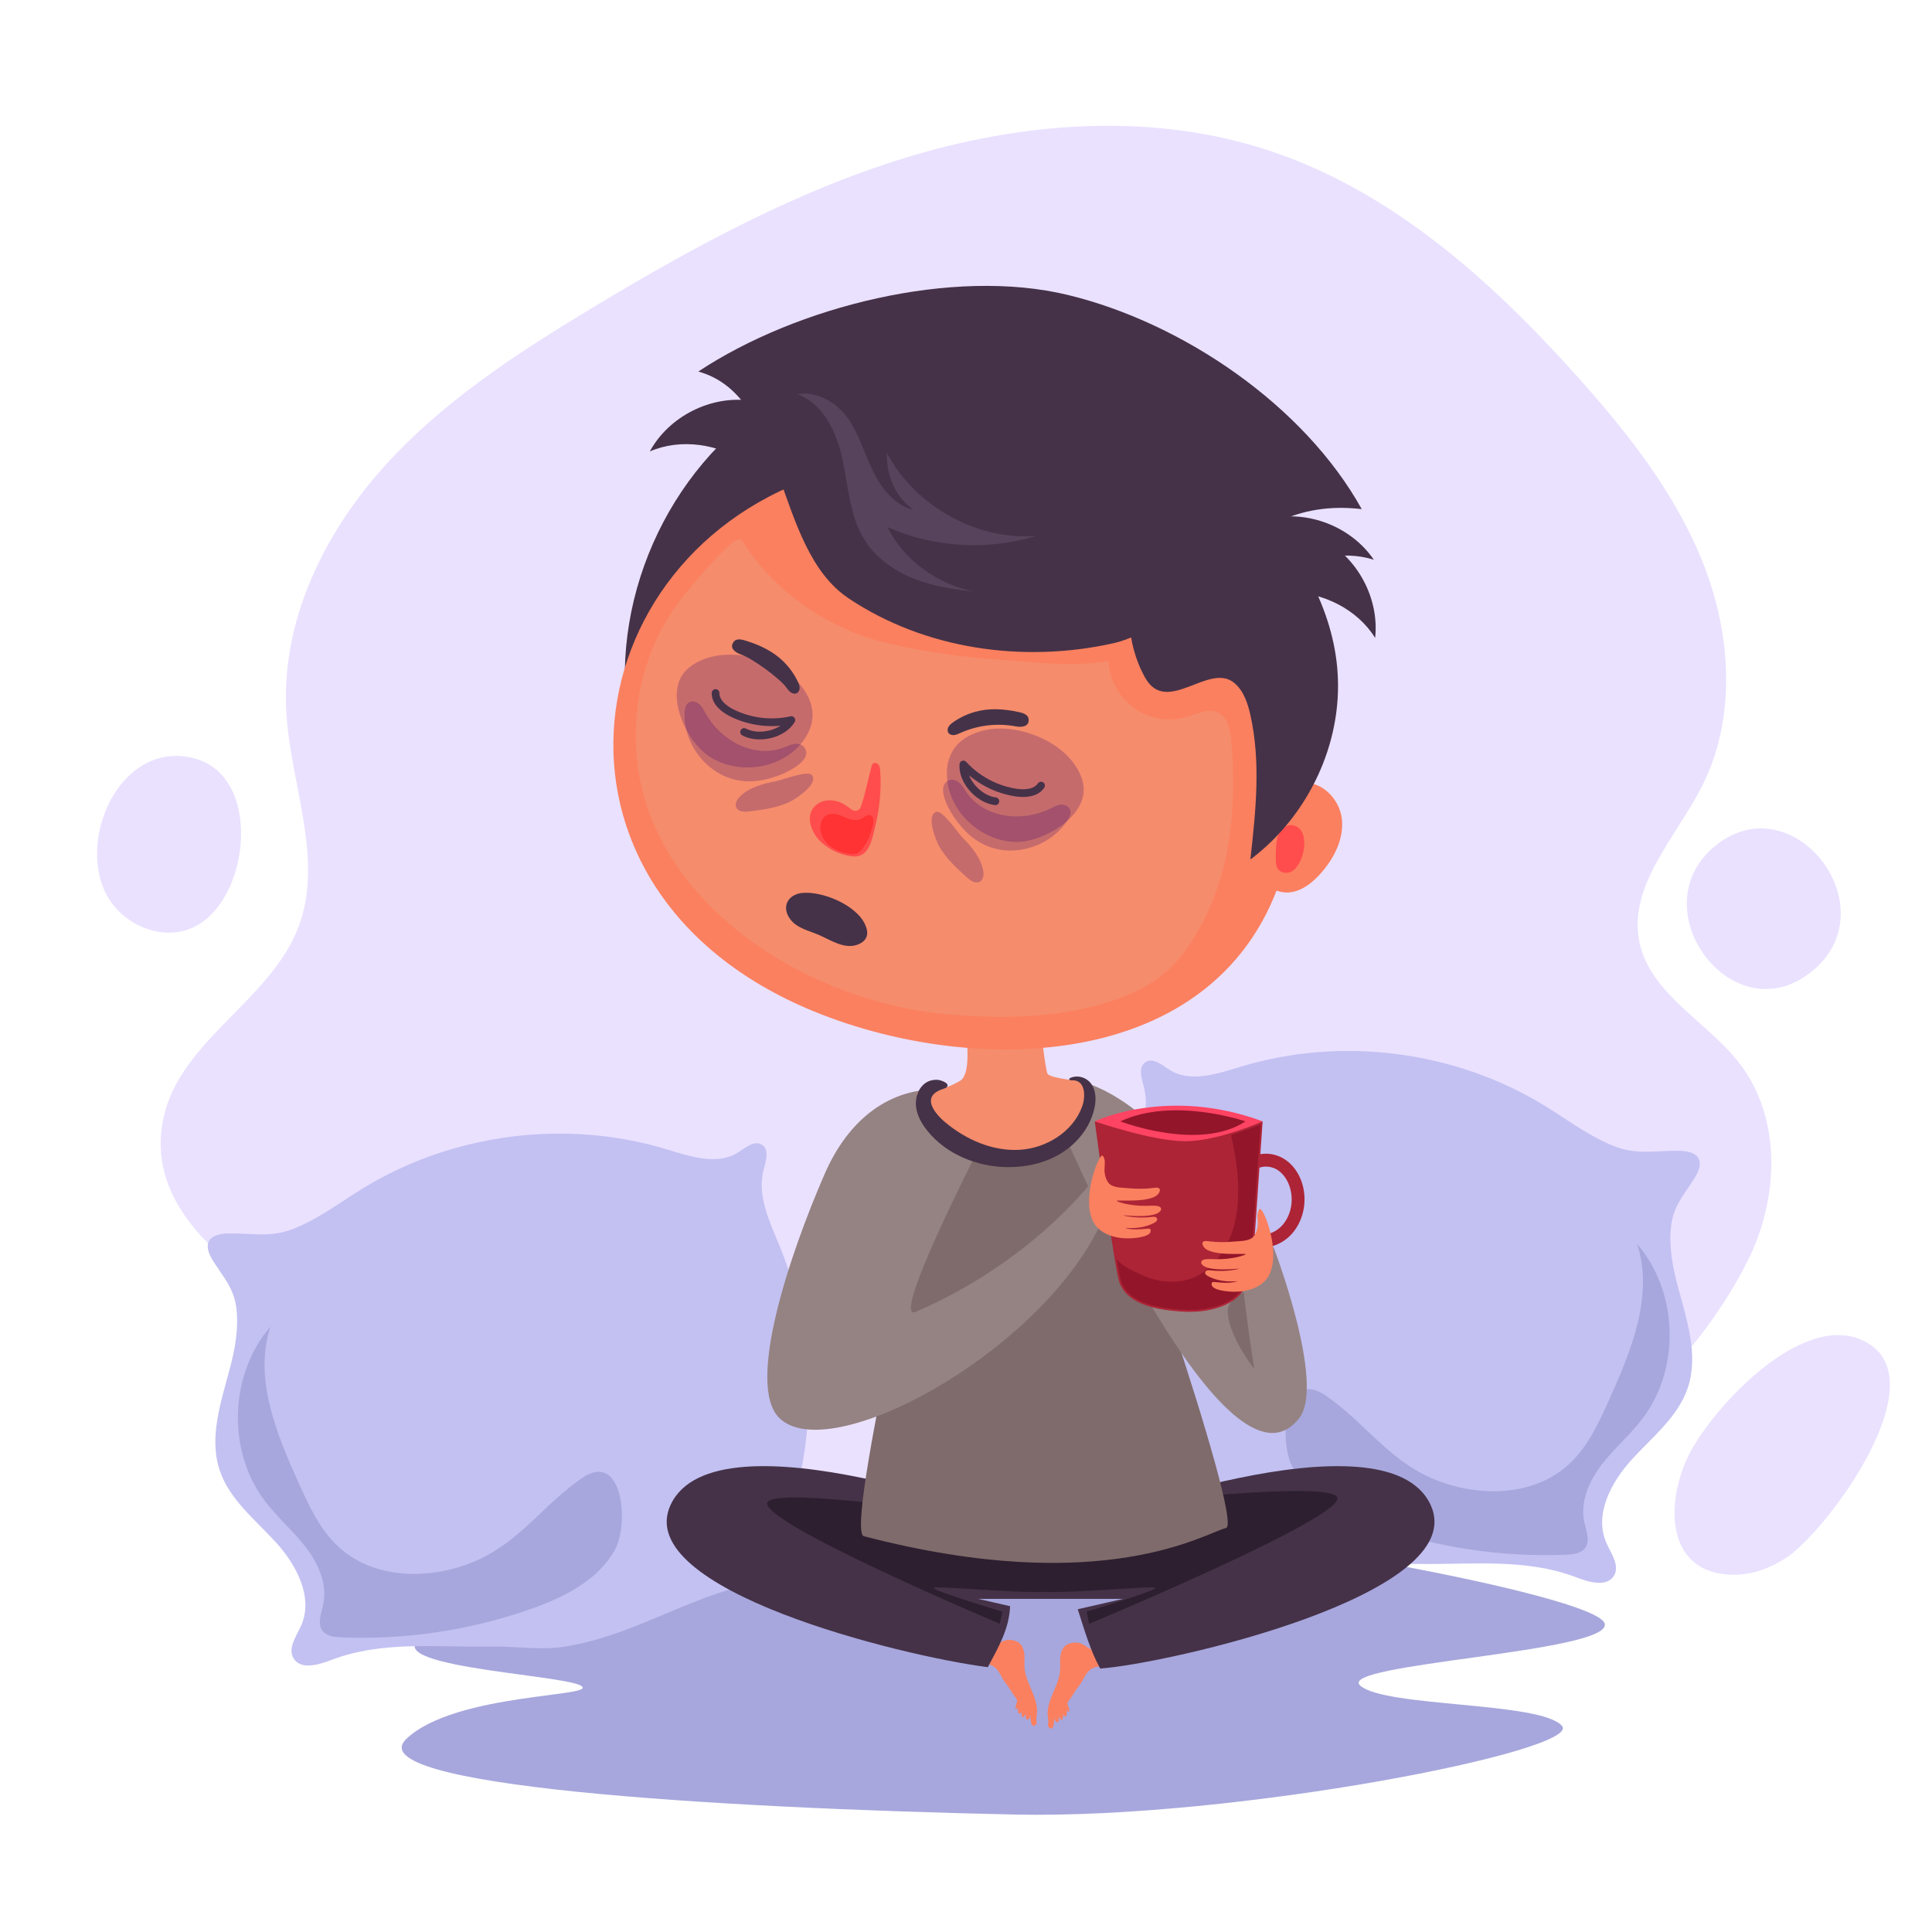 <?xml version="1.0" encoding="utf-8"?>
<!-- Generator: Adobe Illustrator 27.5.0, SVG Export Plug-In . SVG Version: 6.00 Build 0)  -->
<svg version="1.1" xmlns="http://www.w3.org/2000/svg" xmlns:xlink="http://www.w3.org/1999/xlink" x="0px" y="0px"
	 viewBox="0 0 500 500" style="enable-background:new 0 0 500 500;" xml:space="preserve">
<g id="BACKGROUND">
	<rect style="fill:#FFFFFF;" width="500" height="500"/>
</g>
<g id="OBJECTS">
	<g>
		<path style="fill:#EAE1FF;" d="M452.443,326.005c-24.446,49.164-87.738,82.464-140.052,88.428
			c-41.845,4.771-84.375-3.052-124.114-17.003c-32.851-11.533-64.217-27.274-93.123-46.678
			c-20.329-13.646-59.643-31.217-52.769-61.764c4.454-19.792,27.628-30.095,34.846-49.055c6.696-17.589-2.072-36.924-3.141-55.714
			c-1.309-23.014,9.363-45.472,24.651-62.724c15.289-17.251,34.92-30.007,54.664-41.904c26.514-15.976,53.989-30.929,83.706-39.595
			c29.717-8.666,62.064-10.728,91.448-0.991c31.766,10.526,57.653,33.825,79.946,58.783c13.049,14.608,25.407,30.311,32.491,48.573
			c7.084,18.261,8.348,39.564-0.484,57.048c-6.705,13.271-19.238,25.801-16.238,40.364c2.793,13.556,17.597,20.567,26.012,31.556
			C461.119,289.478,460.377,310.048,452.443,326.005z"/>
		<path style="fill:#A7A7DD;" d="M262.757,469.604c-80.038-1.718-170.254-7.509-157.595-19.579
			c12.659-12.07,50.637-10.8,45.099-13.809s-57.44-5.096-39.006-13.547c18.434-8.451,130.284-29.093,168.152-28.152
			c37.868,0.941,134.326,18.313,135.908,25.732c1.582,7.42-69.626,10.272-63.297,15.967c6.33,5.695,46.681,4.1,52.22,10.436
			C409.778,452.989,319.849,470.83,262.757,469.604z"/>
		<g>
			<path style="fill:#C3C1F2;" d="M431.91,297.85c0.93-0.03,1.886-0.042,2.878-0.013c5.103,0.146,6.454,2.781,3.766,7.048
				c-2.857,4.534-5.568,7.19-6.127,12.884c-0.494,5.029,0.47,10.183,1.76,15.026c2.307,8.657,5.462,17.825,2.629,26.324
				c-2.514,7.543-9.179,12.766-14.539,18.638c-5.359,5.873-9.775,14.265-6.547,21.531c1.229,2.767,3.512,5.832,1.995,8.452
				c-1.768,3.053-6.348,1.797-9.64,0.53c-13.383-5.155-27.613-3.268-41.552-3.528c-6.409-0.119-12.565,1.025-19.049,0.012
				c-6.827-1.067-13.427-3.344-19.815-5.923c-12.193-4.922-24.355-10.966-37.491-11.546c-2.74-0.121-6.576-1.202-6.032-3.89
				c0.337-1.663,2.264-2.366,3.536-3.49c3.198-2.828,1.99-7.961,0.78-12.055c-6.43-21.743-5.212-45.667,3.392-66.645
				c2.619-6.386,5.971-13.199,4.187-19.867c-0.599-2.239-1.534-5.164,0.396-6.447c1.939-1.289,4.273,0.726,6.238,1.976
				c5.359,3.408,12.318,1.053,18.394-0.796c26.065-7.93,55.453-4.166,78.678,10.078c5.932,3.638,11.531,7.948,18.011,10.486
				C422.892,298.648,427.062,298.005,431.91,297.85z"/>
			<path style="fill:#A7A7DD;" d="M370.29,382.459c11.576,5.124,26.375,5.087,35.706-3.468c4.906-4.498,7.761-10.748,10.49-16.818
				c5.724-12.734,11.554-26.972,7.191-40.234c10.631,12.297,11.284,32.099,1.488,45.07c-3.225,4.27-7.37,7.774-10.631,12.017
				c-3.261,4.243-5.65,9.647-4.509,14.875c0.498,2.283,1.585,4.892,0.174,6.756c-1.057,1.396-3.034,1.621-4.784,1.694
				c-16.689,0.701-33.507-1.819-49.257-7.382c-8.512-3.006-17.247-7.374-21.626-15.267c-3.703-6.674-2.09-25.676,8.342-18.672
				C352.722,367.642,358.907,377.421,370.29,382.459z"/>
		</g>
		<g>
			<path style="fill:#C3C1F2;" d="M61.758,319.24c-0.93-0.03-1.886-0.042-2.878-0.013c-5.103,0.146-6.454,2.781-3.766,7.048
				c2.857,4.533,5.568,7.19,6.127,12.884c0.494,5.029-0.47,10.183-1.76,15.026c-2.307,8.657-5.462,17.825-2.629,26.324
				c2.514,7.543,9.179,12.766,14.539,18.638c5.359,5.873,9.775,14.265,6.547,21.531c-1.23,2.767-3.512,5.832-1.995,8.452
				c1.768,3.053,6.348,1.797,9.64,0.53c13.383-5.155,27.613-3.268,41.552-3.528c6.409-0.119,12.565,1.025,19.049,0.012
				c6.827-1.067,13.427-3.344,19.815-5.923c12.193-4.922,24.355-10.966,37.491-11.546c2.74-0.121,6.576-1.202,6.032-3.89
				c-0.337-1.663-2.264-2.366-3.536-3.49c-3.198-2.828-1.99-7.961-0.78-12.055c6.43-21.743,5.212-45.667-3.392-66.645
				c-2.619-6.386-5.971-13.199-4.187-19.867c0.599-2.239,1.534-5.164-0.396-6.447c-1.939-1.289-4.273,0.726-6.238,1.976
				c-5.359,3.408-12.318,1.053-18.394-0.796c-26.065-7.93-55.453-4.166-78.678,10.078c-5.932,3.638-11.531,7.948-18.011,10.486
				C70.776,320.037,66.606,319.394,61.758,319.24z"/>
			<path style="fill:#A7A7DD;" d="M123.378,403.849c-11.576,5.124-26.375,5.087-35.705-3.468
				c-4.906-4.499-7.761-10.748-10.49-16.819c-5.724-12.733-11.554-26.972-7.191-40.234c-10.631,12.297-11.285,32.099-1.488,45.07
				c3.225,4.27,7.37,7.774,10.631,12.017c3.261,4.243,5.65,9.647,4.509,14.875c-0.499,2.283-1.585,4.892-0.174,6.756
				c1.057,1.396,3.034,1.62,4.783,1.694c16.689,0.701,33.507-1.819,49.257-7.382c8.512-3.006,17.247-7.374,21.626-15.267
				c3.703-6.674,2.09-25.676-8.342-18.672C140.947,389.031,134.761,398.81,123.378,403.849z"/>
		</g>
		<path style="fill:#EAE1FF;" d="M49.686,240.159c-7.589,3.326-17.136-0.518-21.508-7.558c-8.866-14.276,2.482-40.855,21.543-36.489
			C68.351,200.379,64.828,233.522,49.686,240.159z"/>
		<path style="fill:#EAE1FF;" d="M448.756,407.546c4.85,0.022,9.584-1.785,13.626-4.467c10.678-7.084,40.787-47.684,18.964-56.49
			c-15.736-6.35-37.374,17.252-43.702,28.821C431.112,387.353,430.148,407.46,448.756,407.546z"/>
		<path style="fill:#EAE1FF;" d="M469.606,250.809c18.814-16.432-5.435-47.727-25.299-32.221
			C423.489,234.837,448.903,268.89,469.606,250.809z"/>
	</g>
	<g>
		<path style="fill:#FB805F;" d="M259.67,424.686c1.552-0.63,3.783-0.239,4.744,1.242c0.539,0.83,0.704,1.849,0.733,2.838
			c0.029,0.989-0.063,1.981,0.018,2.968c0.189,2.301,1.301,4.406,2.166,6.547c0.566,1.401,1.035,2.893,1.063,4.417
			c0.013,0.72-0.199,1.413-0.192,2.123c0.005,0.474,0.28,1.161-0.155,1.544c-1.484,1.302-1.308-2.196-1.441-2.663
			c0,0,0.066,1.121-0.659,1.319c-0.725,0.198-0.396-1.582-0.396-1.582s-0.368,0.791-0.811,0.989c-0.442,0.198-0.31-1.517-0.31-1.517
			s-0.198,0.593-0.659,0.593c-0.462,0-0.33-1.78-0.33-1.78s-0.132,0.593-0.527,0.593s0.264-1.714,0.33-2.11
			c0.066-0.398-0.723-1.264-0.92-1.562c-0.663-1-1.284-2.091-2.039-3.022c-0.602-0.742-0.95-1.396-1.398-2.253
			c-0.473-0.903-1.101-1.755-2.013-2.252c-0.79-0.43-1.706-0.551-2.598-0.664c-1.761-0.224-3.522-0.447-5.283-0.671
			c-0.666-0.085-1.404-0.208-1.814-0.74c-0.464-0.601-0.309-1.466-0.045-2.177c0.302-0.814,0.757-1.624,1.51-2.056
			c1.106-0.634,2.514-0.276,3.659,0.286c1.124,0.552,2.491,1.646,3.803,1.416C257.449,426.276,258.437,425.187,259.67,424.686z"/>
		<path style="fill:#FB805F;" d="M279.837,425.379c-1.552-0.63-3.783-0.239-4.744,1.242c-0.539,0.83-0.704,1.849-0.733,2.838
			c-0.029,0.989,0.063,1.981-0.018,2.968c-0.189,2.301-1.301,4.406-2.166,6.547c-0.566,1.401-1.035,2.893-1.063,4.417
			c-0.013,0.72,0.199,1.413,0.192,2.123c-0.004,0.475-0.28,1.161,0.156,1.544c1.484,1.302,1.308-2.196,1.441-2.663
			c0,0-0.066,1.121,0.659,1.319c0.725,0.198,0.396-1.582,0.396-1.582s0.368,0.791,0.811,0.989c0.442,0.198,0.31-1.516,0.31-1.516
			s0.198,0.593,0.659,0.593c0.461,0,0.33-1.78,0.33-1.78s0.132,0.593,0.527,0.593s-0.264-1.714-0.33-2.11
			c-0.066-0.397,0.723-1.264,0.92-1.561c0.663-1,1.284-2.091,2.039-3.022c0.601-0.742,0.95-1.396,1.398-2.253
			c0.473-0.903,1.101-1.755,2.013-2.252c0.79-0.43,1.706-0.551,2.598-0.664c1.761-0.224,3.522-0.447,5.283-0.671
			c0.666-0.085,1.404-0.208,1.814-0.74c0.464-0.601,0.309-1.466,0.045-2.177c-0.302-0.814-0.757-1.624-1.51-2.056
			c-1.106-0.634-2.514-0.276-3.659,0.286c-1.125,0.552-2.491,1.646-3.803,1.416C282.059,426.968,281.07,425.879,279.837,425.379z"/>
		<path style="fill:#453248;" d="M370.267,389.528c-11.604-25.319-90.859,4.99-90.859,4.99c-2.95,1.018-5.438,2.202-7.513,3.486
			c-2.076-1.284-4.563-2.469-7.514-3.486c0,0-79.254-30.309-90.859-4.99c-10.042,21.91,59.756,39.077,82.127,41.935
			c2.656-5.026,5.549-9.87,5.761-15.782l-8.24-1.89h37.448l-11.698,2.683c1.744,5.39,3.255,10.716,5.809,15.341
			C302.077,430.596,380.896,412.719,370.267,389.528z"/>
		<path style="fill:#2D1F30;" d="M277.261,390.778c0,0,66.857-8.381,68.835-3.238c1.978,5.143-64.227,32.711-64.227,32.711
			l-0.617-3.165c0,0,17.767-5.341,17.767-6.132s-28.484,2.176-31.451,0.593C264.601,409.965,268.755,388.998,277.261,390.778z"/>
		<path style="fill:#2D1F30;" d="M270.276,395.196c0,0-69.722-11.473-71.7-6.33c-1.978,5.143,60.186,31.385,60.186,31.385
			l0.617-3.165c0,0-17.767-5.341-17.767-6.132s28.484,2.176,31.451,0.593C276.031,409.965,278.782,393.415,270.276,395.196z"/>
		<path style="fill:#7F6B6B;" d="M241.417,299.041c0,0-22.985,97.193-17.857,98.528c62.272,16.223,88.764-1.055,93.716-2.11
			c4.952-1.055-31.419-105.487-34.069-108.515C280.557,283.916,241.417,299.041,241.417,299.041z"/>
		<path style="fill:#958383;" d="M276.076,294.937c0,0,41.618,96.155,60.196,72.029c6.812-8.846-6.621-44.192-6.752-44.347
			c-0.131-0.155-4.314,7.822-4.314,7.822s-17.08-39.566-42.601-49.647C282.605,280.793,285.401,292.703,276.076,294.937z"/>
		<path style="fill:#7F6B6B;" d="M321.848,334.297c0.785,6.687,1.711,13.358,2.778,20.006c-2.139-2.757-4.105-5.918-5.455-9.136
			c-0.811-1.932-1.477-3.978-1.429-6.072C317.788,337.002,320.123,335.487,321.848,334.297z"/>
		<path style="fill:#958383;" d="M244.999,281.961c-14.887-1.028-25.57,8.09-31.541,21.766
			c-9.142,20.937-20.44,54.697-11.786,63.239c12.825,12.659,66.045-16.056,82.586-49.034l-1.841-11.963
			c0,0-15.442,20.583-45.4,33.54c-6.778,2.932,15.39-40.468,15.39-40.468S264.889,283.334,244.999,281.961z"/>
		<g>
			<g>
				<path style="fill:#F58C6C;" d="M246.602,249.128c0,0,7.086,27.474,1.887,30.572c-5.698,3.395-11.259,3.052-11.259,3.052
					s5.235,17.226,26.165,15.97c22.802-1.369,17.265-18.869,17.265-18.869s-8.673-0.657-9.538-1.954
					c-0.865-1.297-3.4-26.897-3.4-26.897L246.602,249.128z"/>
			</g>
			<g>
				<path style="fill:#453248;" d="M240.98,285.481c0.361,1.929,2.438,3.966,3.7,5.015c5.367,4.462,12.216,7.475,19.184,7.072
					c6.967-0.404,13.883-4.706,16.222-11.281c0.836-2.349,0.97-6.868-2.692-6.704c-0.158,0.007-0.322,0.026-0.469-0.034
					c-0.146-0.06-0.262-0.232-0.197-0.376c0.04-0.088,0.133-0.139,0.221-0.18c2.031-0.948,4.507-0.086,5.656,1.799
					c1.1,1.804,1.071,4.091,0.602,6.151c-1.087,4.774-4.367,8.907-8.528,11.488c-4.161,2.581-9.136,3.682-14.032,3.62
					c-7.846-0.101-15.82-3.346-20.71-9.483c-1.449-1.819-2.641-3.936-2.881-6.249c-0.24-2.313,0.629-4.836,2.571-6.116
					c0.93-0.613,2.153-0.852,3.251-0.713c0.592,0.075,2.882,0.793,2.244,1.747c-0.205,0.306-0.587,0.428-0.938,0.539
					c-0.866,0.275-1.734,0.626-2.398,1.246C241.007,283.752,240.816,284.605,240.98,285.481z"/>
			</g>
		</g>
		<g>
			<g>
				<g>
					<path style="fill:#AD2436;" d="M326.142,322.96c-2.145,0-4.252-0.633-5.949-1.916l2.006-2.652
						c2.419,1.829,6.3,1.608,8.835-0.505c2.438-2.032,3.667-5.609,3.13-9.113c-0.401-2.618-1.743-4.869-3.591-6.023
						c-1.927-1.202-4.581-1.089-6.043,0.26l-2.254-2.444c2.591-2.39,6.821-2.656,10.058-0.636c2.698,1.685,4.564,4.724,5.117,8.34
						c0.708,4.631-0.975,9.408-4.288,12.17C331.16,322.112,328.626,322.96,326.142,322.96z"/>
				</g>
				<g>
					<path style="fill:#FF4363;" d="M283.321,290.212c0,0,18.897-9.145,43.452,0c0,0-15.139,15.127-21.726,13.374
						C298.46,301.831,283.321,290.212,283.321,290.212z"/>
				</g>
				<g>
					<g>
						<path style="fill:#F1B851;" d="M325.206,307.063l-0.861,8.736C324.641,312.896,324.932,309.92,325.206,307.063z"/>
					</g>
					<g>
						<path style="fill:#AD2436;" d="M306.728,295.348c-8.519,0-23.408-5.136-23.408-5.136c0.788,5.731,5.173,38.376,6.399,41.72
							c2.241,6.113,10.747,7.138,16.257,7.514c4.378,0.298,9.731-0.433,13.424-3.061c3.438-2.447,4.521-6.856,4.87-10.835
							c0.645-7.368,2.337-33.647,2.502-35.338C326.773,290.212,315.247,295.348,306.728,295.348z"/>
						<path style="fill:#93152A;" d="M318.567,293.718c2.803,11.876,3.674,26.263-5.966,34.589
							c-4.75,4.275-11.875,4.275-17.576,1.425c-1.98-0.849-4.466-2.035-6.053-3.859c0.547,3.246,0.945,5.22,1.193,5.896
							c2.041,5.566,9.539,6.774,15.843,7.204c0.597,0.041,1.208,0.061,1.815,0.061c2.627,0,7.59-0.394,11.302-3.036
							c2.693-1.916,4.222-5.347,4.672-10.49c0.406-4.642,1.226-16.747,1.824-25.586c0.275-4.055,0.503-7.433,0.616-8.963
							C324.933,291.508,322.041,292.668,318.567,293.718z"/>
					</g>
				</g>
				<g>
					<path style="fill:#93152A;" d="M289.941,290.212c0,0,20.461,7.878,32.384,0C322.326,290.212,303.735,283.766,289.941,290.212z"
						/>
				</g>
			</g>
			<path style="fill:#FB805F;" d="M300.416,312.625c-0.324-0.771-2.223-0.592-3.649-0.558c-4.437,0.105-7.811-1.111-7.794-1.297
				c0.026-0.304,9.174,0.673,10.869-1.9c0.115-0.174,0.495-0.752,0.288-1.131c-0.315-0.575-1.338-0.341-1.839-0.28
				c-2.082,0.255-4.185,0.237-6.272,0.046c-1.468-0.135-3.242-0.077-4.548-0.849c-1.126-0.667-1.624-2.607-1.634-3.818
				c-0.011-1.205,0.38-2.707-0.402-3.683c-0.045-0.057-0.096-0.092-0.152-0.108c-0.911-0.257-5.306,10.59-2.536,16.754
				c1.963,4.369,7.646,5.099,11.643,4.508c1.979-0.293,3.866-0.881,3.312-2.214c-0.192-0.463-3.781,0.638-6.635-0.341
				c0.757,0.062,1.516,0.094,2.276,0.061c1.866-0.079,3.736-0.488,5.389-1.357c0.399-0.21,0.843-0.571,0.74-1.01
				c-0.061-0.263-0.315-0.445-0.577-0.506c-0.263-0.061-0.537-0.024-0.805,0.008c-2.072,0.247-4.18,0.198-6.238-0.147
				c-0.422-0.071-0.85-0.179-1.263-0.316c3.141,0.329,8.632,0.556,9.754-1.144C300.449,313.181,300.583,313.022,300.416,312.625z"/>
			<path style="fill:#FB805F;" d="M310.946,326.438c0.324-0.771,2.223-0.592,3.649-0.558c4.437,0.105,7.811-1.111,7.794-1.297
				c-0.026-0.304-9.174,0.673-10.869-1.9c-0.115-0.174-0.495-0.752-0.288-1.131c0.315-0.575,1.338-0.341,1.839-0.28
				c2.082,0.255,4.185,0.237,6.272,0.046c1.467-0.135,3.242-0.077,4.548-0.85c1.126-0.667,1.624-2.607,1.634-3.818
				c0.011-1.205-0.38-2.707,0.402-3.683c0.045-0.057,0.096-0.092,0.152-0.108c0.911-0.257,5.305,10.59,2.536,16.754
				c-1.963,4.369-7.647,5.099-11.643,4.508c-1.979-0.293-3.866-0.881-3.312-2.214c0.192-0.463,3.781,0.639,6.635-0.341
				c-0.757,0.062-1.516,0.094-2.276,0.061c-1.866-0.079-3.736-0.488-5.389-1.357c-0.399-0.21-0.843-0.571-0.74-1.01
				c0.061-0.263,0.315-0.445,0.577-0.506c0.263-0.061,0.537-0.025,0.805,0.007c2.072,0.247,4.18,0.198,6.238-0.147
				c0.422-0.071,0.85-0.179,1.263-0.316c-3.141,0.329-8.632,0.556-9.753-1.144C310.913,326.993,310.78,326.834,310.946,326.438z"/>
		</g>
		<g>
			<path style="fill:#453248;" d="M200.248,103.792c-27.763,17.499-43.196,52.642-37.297,84.925
				c7.715-29.818,29.258-56.325,56.873-69.964"/>
			<g>
				<g>
					<g>
						<path style="fill:#FB805F;" d="M244.346,119.133c-9.095-0.66-18.289,0.081-27.269,2.439
							c-68.949,18.099-83.648,108.396-6.624,140.101c44.607,18.362,113.211,15.511,123.858-45.541
							C344.225,159.279,292.75,122.644,244.346,119.133z"/>
					</g>
					<g>
						<path style="fill:#F58C6C;" d="M165.722,178.289c-9.404,47.315,37.235,80.311,78.992,84.163
							c15.146,1.397,31.202,1.154,45.585-4.331c7.328-2.795,12.33-6.273,16.898-12.717c4.238-5.978,7.257-12.786,9.155-19.85
							c2.933-10.916,3.27-22.394,2.334-33.658c-0.248-2.988-0.983-6.525-3.768-7.636c-2.395-0.955-5.001,0.427-7.46,1.199
							c-4.608,1.447-9.87,0.635-13.828-2.134c-3.958-2.769-6.524-7.434-6.743-12.259c-9.399,1.562-18.835,0.336-28.255-0.351
							c-9.714-0.708-19.416-1.987-28.898-4.24c-15.379-3.654-29.411-13.297-37.801-26.764c-1.46-2.335-14.141,13.359-15.185,14.683
							C171.004,161.69,167.4,169.848,165.722,178.289z"/>
					</g>
					<path style="opacity:0.24;fill:#32006E;" d="M255.533,188.833c-3.348,0.622-6.695,2.157-8.637,4.955
						c-1.898,2.734-2.2,6.331-1.529,9.591c1.664,8.089,9.46,14.473,17.719,14.509c7.196,0.031,19.608-7.194,17.041-15.916
						C277.375,192.62,264.357,187.194,255.533,188.833z"/>
					<path style="opacity:0.24;fill:#32006E;" d="M206.036,176.029c2.393,2.424,4.261,5.596,4.256,9.001
						c-0.005,3.328-1.812,6.453-4.225,8.745c-5.988,5.688-16.034,6.472-22.832,1.782c-5.923-4.086-11.981-17.109-4.89-22.799
						C185.947,166.656,199.731,169.642,206.036,176.029z"/>
					<g>
						<path style="fill:#FB805F;" d="M328.968,213.66c-0.282-5.015,3.102-10.449,8.094-11.006c5.069-0.565,9.622,4.189,10.206,9.255
							c0.584,5.067-1.923,10.044-5.267,13.894c-2.046,2.355-4.587,4.499-7.655,5.062c-3.068,0.562-6.677-0.961-7.581-3.946"/>
					</g>
					<path style="fill:#FF4D4D;" d="M331.225,215.309c0.684-1.122,1.975-1.966,3.273-1.759c5.11,0.813,3.05,10.816-0.606,12.167
						c-1.12,0.414-2.541,0.109-3.198-0.888c-0.42-0.637-0.485-1.438-0.511-2.2c-0.04-1.18-0.017-2.362,0.07-3.539
						C330.351,217.78,330.541,216.431,331.225,215.309z"/>
					<g>
						<path style="fill:#453248;" d="M322.795,214.977"/>
					</g>
				</g>
				<g>
					<path style="fill:#453248;" d="M246.646,186.939c-0.444,0.317-0.885,0.665-1.16,1.136c-0.275,0.471-0.351,1.094-0.057,1.554
						c0.307,0.481,0.94,0.666,1.507,0.607c0.567-0.059,1.092-0.316,1.612-0.55c4.461-2.012,9.546-2.613,14.354-1.696
						c1.426,0.272,3.584,0.127,3.293-1.935c-0.185-1.308-1.779-1.615-2.852-1.839c-3.66-0.764-7.352-1.01-10.99,0.011
						C250.315,184.799,248.37,185.709,246.646,186.939z"/>
				</g>
				<g>
					<path style="fill:#453248;" d="M206.493,176.441c0.232,0.493,0.446,1.013,0.455,1.558c0.009,0.545-0.23,1.126-0.711,1.383
						c-0.503,0.269-1.145,0.121-1.611-0.208s-0.798-0.81-1.137-1.268c-1.796-2.434-8.818-7.545-11.687-8.504
						c-1.376-0.461-3.188-1.643-1.925-3.299c0.801-1.05,2.342-0.538,3.387-0.208c3.566,1.125,6.906,2.718,9.578,5.389
						C204.34,172.779,205.59,174.525,206.493,176.441z"/>
				</g>
				<g>
					<g>
						<path style="fill:#FF4D4D;" d="M227.521,198.171c0.199,0.397,0.249,0.87,0.279,1.321c0.311,4.706-0.103,9.505-1.229,14.086
							c-0.921,3.747-1.572,8.666-6.252,8.028c-2.93-0.4-5.741-1.728-7.891-3.762c-2.713-2.567-4.575-7.631-0.421-10.057
							c1.651-0.964,3.765-0.822,5.533-0.093c1.083,0.447,2.001,1.204,2.939,1.872c0.813,0.578,1.944,0.205,2.283-0.733
							c1.208-3.345,1.854-7.122,2.788-10.486c0.066-0.239,0.138-0.488,0.31-0.668c0.391-0.408,1.128-0.231,1.481,0.21
							C227.412,197.978,227.472,198.072,227.521,198.171z"/>
					</g>
					<g>
						<path style="fill:#FF3333;" d="M223.317,219.485c-0.425,0.564-0.919,1.112-1.572,1.384c-0.765,0.318-1.636,0.213-2.447,0.041
							c-1.899-0.401-3.777-1.168-5.152-2.538c-1.376-1.37-2.172-3.417-1.707-5.302c0.189-0.767,0.598-1.505,1.249-1.953
							c0.886-0.609,2.07-0.589,3.107-0.306c1.037,0.283,1.996,0.797,3.02,1.123c1.024,0.326,2.185,0.447,3.14-0.047
							c0.414-0.214,0.767-0.533,1.181-0.748c0.414-0.215,0.938-0.313,1.335-0.068c1.071,0.662,0.377,2.694,0.125,3.633
							C225.132,216.432,224.396,218.053,223.317,219.485z"/>
					</g>
				</g>
			</g>
			<path style="fill:#453248;" d="M180.723,96.154c23.211,6.448,19.177,45.498,38.88,58.685
				c19.704,13.187,45.062,16.788,68.22,11.703c23.158-5.085,30.66-38.722,64.592-34.783c-14.88-26.776-46.161-48.141-75.922-55.396
				C246.731,69.107,206.256,79.23,180.723,96.154z"/>
			<path style="fill:#57435B;" d="M252.081,153.081c-5.352-0.518-10.727-1.369-15.716-3.374c-4.989-2.005-9.603-5.252-12.499-9.782
				c-3.901-6.101-4.297-13.701-5.776-20.79c-1.479-7.089-4.918-14.715-11.756-17.101c4.912-0.998,10.363,2.181,13.19,6.32
				c2.827,4.138,4.211,9.07,6.41,13.574c2.199,4.504,5.643,8.878,10.517,10.044c-4.67-3.133-7.146-9.105-6.909-14.724
				c7.232,13.664,23.277,22.754,38.68,21.428c-12.553,3.88-26.497,3.068-38.515-2.241
				C233.763,144.872,242.876,151.384,252.081,153.081z"/>
			<path style="fill:#453248;" d="M319.854,123.317c3.93,4.214,7.614,8.661,10.969,13.347c10.121,14.134,17.266,29.46,15.06,47.314
				c-1.867,15.107-10.104,29.322-22.282,38.454c1.38-12.468,2.747-25.212-0.016-37.448c-0.687-3.044-1.737-6.204-4.123-8.216
				c-6.563-5.534-17.504,8.636-23.12-1.417c-5.074-9.084-5.305-20.465-1.6-30.188C298.447,135.44,311.077,128.905,319.854,123.317z"
				/>
			<path style="fill:#453248;" d="M328.486,134.246c10.035-2.324,21.286,2.094,27.059,10.624
				c-8.316-2.684-17.963-0.246-24.655,5.374"/>
			<path style="fill:#453248;" d="M342.14,139.478c9.152,4.726,14.867,15.377,13.744,25.616c-4.6-7.43-13.53-11.817-22.269-11.867
				c-2.555-3.16-4.35-7.419-5.166-11.4"/>
			<path style="fill:#453248;" d="M194.085,103.662c-10.211-1.351-20.987,4.124-25.916,13.168
				c8.021-3.469,17.856-1.966,25.056,2.986c3.903-1.134,7.809-3.603,10.754-6.404"/>
			<path style="fill:#453248;" d="M207.449,231.113c-1.53,0.174-3.07,0.999-3.706,2.401c-0.905,1.993,0.324,4.396,2.084,5.697
				c1.76,1.301,3.948,1.843,5.965,2.693c3.099,1.305,6.83,3.964,10.35,2.487c2.408-1.01,2.77-2.843,1.758-5.099
				C221.598,234.161,212.706,230.513,207.449,231.113z"/>
			<path style="fill:none;stroke:#453248;stroke-width:2;stroke-linecap:round;stroke-linejoin:round;stroke-miterlimit:10;" d="
				M269.422,203.308c-1.325,1.95-4.114,2.161-6.446,1.814c-5.203-0.773-10.113-3.388-13.659-7.273
				c-0.286,4.294,4.008,9.003,8.28,9.519"/>
			<path style="fill:none;stroke:#453248;stroke-width:2;stroke-linecap:round;stroke-linejoin:round;stroke-miterlimit:10;" d="
				M185.187,179.349c-0.026,2.357,2.141,4.124,4.253,5.172c4.712,2.338,10.236,2.999,15.366,1.836
				c-2.219,3.687-8.433,5.098-12.234,3.081"/>
			<path style="opacity:0.24;fill:#32006E;" d="M257.333,219.577c6.968,1.875,14.977-1.19,18.914-7.238
				c0.573-0.88,1.075-1.995,0.626-2.945c-0.42-0.889-1.546-1.247-2.521-1.115c-0.975,0.132-1.851,0.639-2.735,1.07
				c-7.065,3.447-16.901,2.489-21.563-4.403c-0.525-0.776-0.979-1.615-1.658-2.261c-0.679-0.646-1.66-1.077-2.558-0.808
				c-3.83,1.148-0.471,7.298,0.802,9.219C249.261,215.05,252.633,218.312,257.333,219.577z"/>
			<path style="opacity:0.24;fill:#32006E;" d="M188.552,201.288c-6.79-2.443-11.611-9.535-11.386-16.748
				c0.033-1.05,0.258-2.252,1.169-2.775c0.853-0.49,1.982-0.14,2.706,0.525c0.724,0.665,1.153,1.582,1.632,2.441
				c3.828,6.866,12.448,11.7,20.211,8.708c0.874-0.337,1.727-0.766,2.653-0.908c0.926-0.142,1.977,0.065,2.56,0.799
				c2.487,3.13-3.784,6.258-5.926,7.107C197.763,202.186,193.132,202.936,188.552,201.288z"/>
			<path style="opacity:0.24;fill:#32006E;" d="M249.072,216.738c2.376,2.436,4.729,5.164,5.368,8.506
				c0.206,1.075,0.105,2.413-0.85,2.948c-1.105,0.62-2.42-0.283-3.36-1.132c-2.654-2.396-5.353-4.848-7.127-7.952
				c-0.874-1.529-3.564-8.186-0.748-9.004C243.946,209.641,247.927,215.565,249.072,216.738z"/>
			<path style="opacity:0.24;fill:#32006E;" d="M200.807,202.182c-3.342,0.642-6.831,1.536-9.266,3.913
				c-0.783,0.765-1.465,1.92-0.987,2.905c0.553,1.14,2.147,1.15,3.404,0.991c3.547-0.45,7.163-0.92,10.393-2.454
				c1.59-0.755,7.602-4.681,5.759-6.962C209.069,199.287,202.416,201.874,200.807,202.182z"/>
		</g>
	</g>
</g>
</svg>

